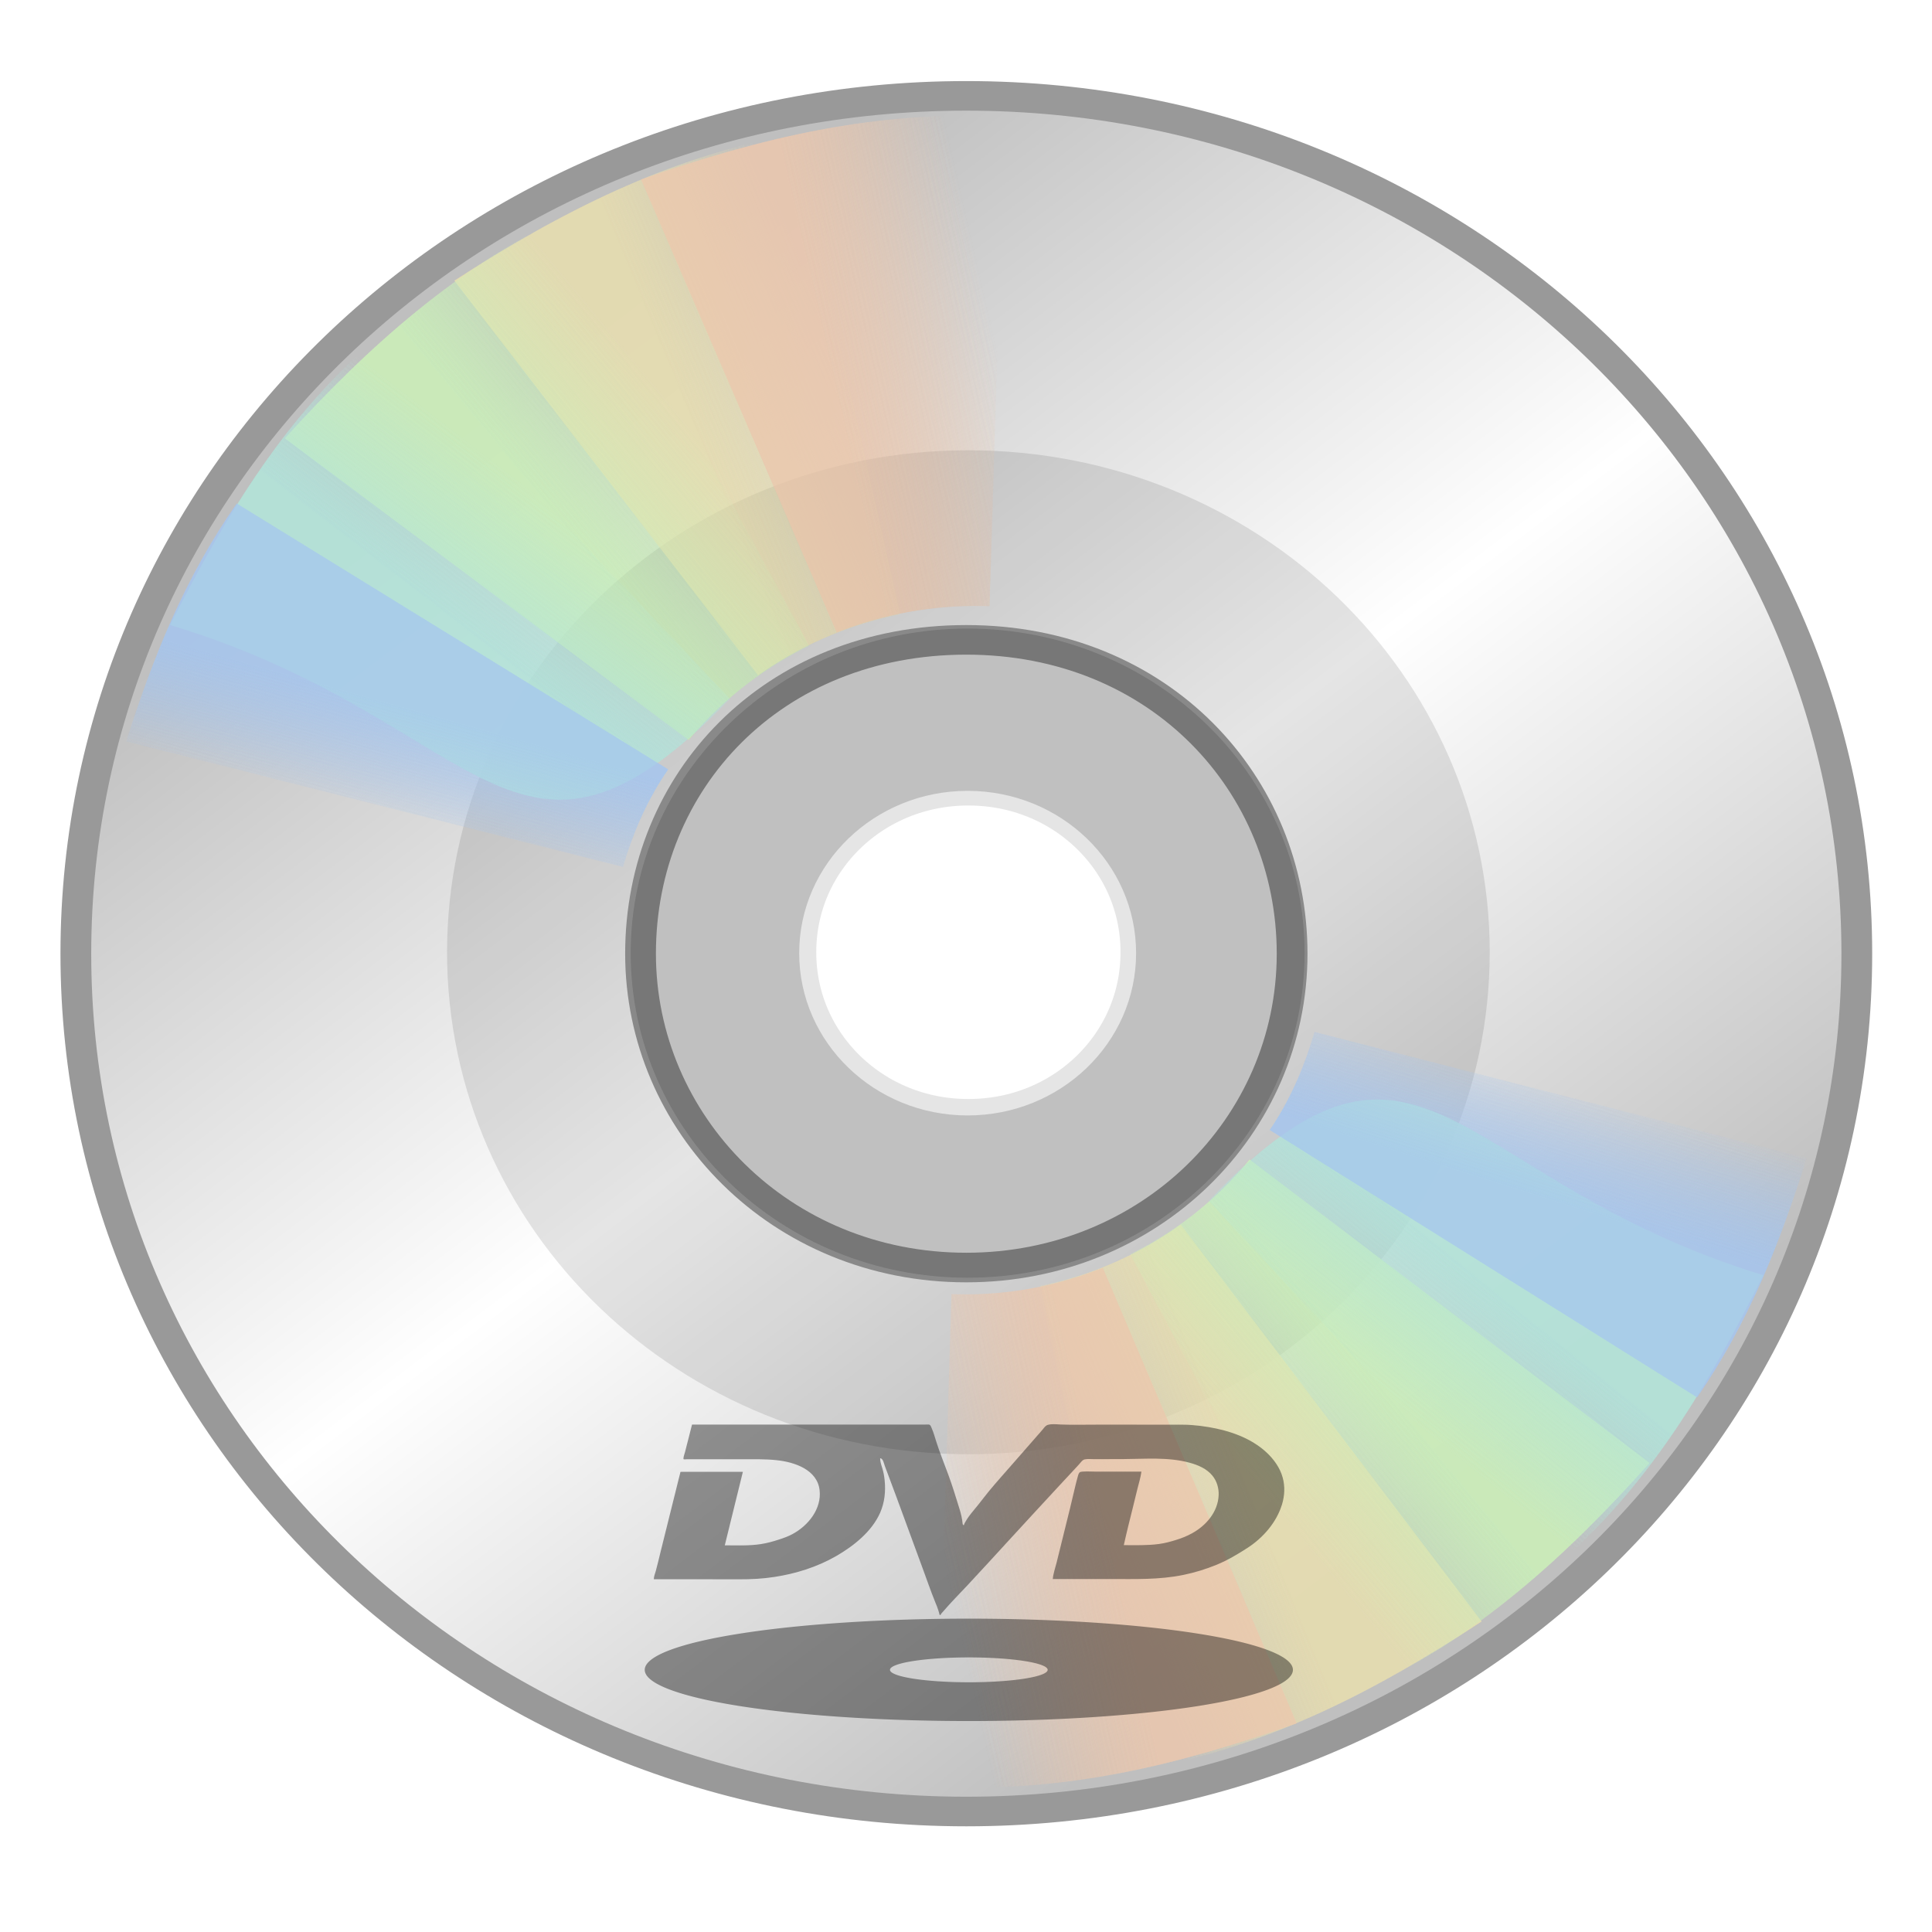 <svg width="64" height="64" version="1.1" viewBox="0 0 16.933 16.933" xmlns="http://www.w3.org/2000/svg">
 <defs>
  <filter id="w" x="-.147" y="-.166" width="1.295" height="1.331" color-interpolation-filters="sRGB">
   <feGaussianBlur stdDeviation="3.362"/>
  </filter>
  <filter id="u" x="-.147" y="-.166" width="1.295" height="1.331" color-interpolation-filters="sRGB">
   <feGaussianBlur stdDeviation="3.362"/>
  </filter>
  <filter id="t" x="-.147" y="-.166" width="1.295" height="1.331" color-interpolation-filters="sRGB">
   <feGaussianBlur stdDeviation="3.362"/>
  </filter>
  <filter id="v" x="-.147" y="-.166" width="1.295" height="1.331" color-interpolation-filters="sRGB">
   <feGaussianBlur stdDeviation="3.362"/>
  </filter>
  <linearGradient id="g" x1="1456.9" x2="1460.4" y1="-810.5" y2="-811.9" gradientTransform="matrix(-2.732 0 0 2.732 4027.2 2244.5)" gradientUnits="userSpaceOnUse">
   <stop stop-color="#E7DDAF" offset="0"/>
   <stop stop-color="#E7DDAF" stop-opacity="0" offset="1"/>
  </linearGradient>
  <linearGradient id="f" x1="1456.3" x2="1460" y1="-807.81" y2="-808.72" gradientTransform="matrix(-2.731 -.077 -.077 2.731 3970.8 2345.5)" gradientUnits="userSpaceOnUse">
   <stop stop-color="#EAC7AE" offset="0"/>
   <stop stop-color="#EAC7AE" stop-opacity="0" offset="1"/>
  </linearGradient>
  <linearGradient id="e" x1="1459.9" x2="1462.9" y1="-808.34" y2="-810.66" gradientTransform="matrix(-2.732 0 0 2.732 4027.2 2244.5)" gradientUnits="userSpaceOnUse">
   <stop stop-color="#CAEFB9" offset="0"/>
   <stop stop-color="#CAEFB9" stop-opacity="0" offset="1"/>
  </linearGradient>
  <linearGradient id="d" x1="1462.3" x2="1464.5" y1="-805.88" y2="-808.6" gradientTransform="matrix(-2.732 0 0 2.732 4027.2 2244.5)" gradientUnits="userSpaceOnUse">
   <stop stop-color="#B1E3DA" offset="0"/>
   <stop stop-color="#B1E3DA" stop-opacity="0" offset="1"/>
  </linearGradient>
  <linearGradient id="c" x1="1463.3" x2="1462.4" y1="-803.87" y2="-801.14" gradientTransform="matrix(-2.732 0 0 2.732 4027.2 2244.5)" gradientUnits="userSpaceOnUse">
   <stop stop-color="#A5C5EE" offset="0"/>
   <stop stop-color="#A5C5EE" stop-opacity="0" offset="1"/>
  </linearGradient>
  <linearGradient id="s" x1="-1129.7" x2="-1106.6" y1="944.53" y2="962.74" gradientTransform="matrix(0 .889 .888 0 -830.45 1274.5)" gradientUnits="userSpaceOnUse">
   <stop stop-color="#BFBFBF" offset="0"/>
   <stop stop-color="#fff" offset=".5"/>
   <stop stop-color="#BFBFBF" offset="1"/>
  </linearGradient>
  <linearGradient id="q" x1="-1067.4" x2="-1063.9" y1="767.72" y2="769.13" gradientTransform="matrix(2.732 0 0 -2.732 2963.2 2127.6)" gradientUnits="userSpaceOnUse">
   <stop stop-color="#E7DDAF" offset="0"/>
   <stop stop-color="#E7DDAF" stop-opacity="0" offset="1"/>
  </linearGradient>
  <filter id="a" x="-.113" y="-.127" width="1.227" height="1.255" color-interpolation-filters="sRGB">
   <feGaussianBlur stdDeviation="2.587"/>
  </filter>
  <linearGradient id="p" x1="-1062.2" x2="-1058.5" y1="772.47" y2="773.39" gradientTransform="matrix(2.731 .077 .077 -2.731 2897.1 2218.6)" gradientUnits="userSpaceOnUse">
   <stop stop-color="#EAC7AE" offset="0"/>
   <stop stop-color="#EAC7AE" stop-opacity="0" offset="1"/>
  </linearGradient>
  <linearGradient id="o" x1="-1070.5" x2="-1067.6" y1="765.57" y2="767.88" gradientTransform="matrix(2.732 0 0 -2.732 2963.2 2127.6)" gradientUnits="userSpaceOnUse">
   <stop stop-color="#CAEFB9" offset="0"/>
   <stop stop-color="#CAEFB9" stop-opacity="0" offset="1"/>
  </linearGradient>
  <linearGradient id="r" x1="-1196.7" x2="-1197.3" y1="860.46" y2="818.54" gradientTransform="matrix(.28 0 0 .28 -.98 262.12)" gradientUnits="userSpaceOnUse">
   <stop stop-color="#323232" offset="0"/>
   <stop offset="1"/>
  </linearGradient>
  <linearGradient id="n" x1="-1072.8" x2="-1070.6" y1="763.1" y2="765.83" gradientTransform="matrix(2.732 0 0 -2.732 2963.2 2127.6)" gradientUnits="userSpaceOnUse">
   <stop stop-color="#B1E3DA" offset="0"/>
   <stop stop-color="#B1E3DA" stop-opacity="0" offset="1"/>
  </linearGradient>
  <linearGradient id="m" x1="-1073.9" x2="-1074.7" y1="761.09" y2="758.36" gradientTransform="matrix(2.732 0 0 -2.732 2963.2 2127.6)" gradientUnits="userSpaceOnUse">
   <stop stop-color="#A5C5EE" offset="0"/>
   <stop stop-color="#A5C5EE" stop-opacity="0" offset="1"/>
  </linearGradient>
  <linearGradient id="l" x1="-1050.5" x2="-1047" y1="749.27" y2="750.66" gradientTransform="matrix(-2.732 0 0 2.732 -2788.9 -1949.3)" gradientUnits="userSpaceOnUse">
   <stop stop-color="#E7DDAF" offset="0"/>
   <stop stop-color="#E7DDAF" stop-opacity="0" offset="1"/>
  </linearGradient>
  <filter id="b" x="-.114" y="-.126" width="1.228" height="1.253" color-interpolation-filters="sRGB">
   <feGaussianBlur stdDeviation="2.581"/>
  </filter>
  <linearGradient id="k" x1="-1044.8" x2="-1041.1" y1="754.5" y2="755.41" gradientTransform="matrix(-2.731 -.077 -.077 2.731 -2722.7 -2040.3)" gradientUnits="userSpaceOnUse">
   <stop stop-color="#EAC7AE" offset="0"/>
   <stop stop-color="#EAC7AE" stop-opacity="0" offset="1"/>
  </linearGradient>
  <linearGradient id="j" x1="-1053.6" x2="-1050.7" y1="747.11" y2="749.42" gradientTransform="matrix(-2.732 0 0 2.732 -2788.9 -1949.3)" gradientUnits="userSpaceOnUse">
   <stop stop-color="#CAEFB9" offset="0"/>
   <stop stop-color="#CAEFB9" stop-opacity="0" offset="1"/>
  </linearGradient>
  <linearGradient id="i" x1="-1055.9" x2="-1053.6" y1="744.65" y2="747.38" gradientTransform="matrix(-2.732 0 0 2.732 -2788.9 -1949.3)" gradientUnits="userSpaceOnUse">
   <stop stop-color="#B1E3DA" offset="0"/>
   <stop stop-color="#B1E3DA" stop-opacity="0" offset="1"/>
  </linearGradient>
  <linearGradient id="h" x1="-1056.9" x2="-1057.8" y1="742.61" y2="739.87" gradientTransform="matrix(-2.732 0 0 2.732 -2788.9 -1949.3)" gradientUnits="userSpaceOnUse">
   <stop stop-color="#A5C5EE" offset="0"/>
   <stop stop-color="#A5C5EE" stop-opacity="0" offset="1"/>
  </linearGradient>
 </defs>
 <g transform="translate(0 -280.07)">
  <g transform="matrix(-.974 0 0 -.974 -27.864 267.24)" display="none" filter="url(#w)">
   <path d="m32.027 20.525 18.936 25.572c2.494-1.83 5.371-3.188 8.586-3.894 0.085-0.02 0.164-0.037 0.25-0.055l-6.638-31.131c-7.894 1.533-14.533 5.069-21.134 9.507z" display="inline" enable-background="new    " fill="url(#g)" opacity=".8"/>
   <g display="inline">
    <path d="m43.664 13.968 12.203 29.351c2.863-1.173 5.982-1.796 9.272-1.702 0.087 2e-3 0.169 0.004 0.256 0.007l0.936-31.733c-8.03-0.42-15.188 1.367-22.667 4.078z" enable-background="new    " fill="url(#f)" opacity=".8"/>
    <path d="m21.456 30.745 25.173 19.549c1.935-2.412 4.362-4.469 7.285-5.982 0.078-0.041 0.149-0.078 0.228-0.117l-14.617-28.191c-7.228 3.523-12.841 8.747-18.068 14.742z" enable-background="new    " fill="url(#e)" opacity=".8"/>
    <path d="m14.299 42.841c19.602 6.125 21.447 19.21 34.906 4.792l-21.609-23.758c-6.068 5.274-9.799 11.822-13.297 18.966z" enable-background="new    " fill="url(#d)" opacity=".8"/>
    <path d="m18.459 34.97c-3.232 4.787-5.212 9.935-6.898 15.42l30.977 8.129c0.59-2.085 1.416-4.139 2.647-6.062 0.048-0.073 0.123-0.183 0.172-0.256z" enable-background="new    " fill="url(#c)" opacity=".8"/>
   </g>
  </g>
  <g transform="matrix(-.974 0 0 -.974 -266.45 231.61)" display="none" filter="url(#u)">
   <path d="m32.027 20.525 18.936 25.572c2.494-1.83 5.371-3.188 8.586-3.894 0.085-0.02 0.164-0.037 0.25-0.055l-6.638-31.131c-7.894 1.533-14.533 5.069-21.134 9.507z" display="inline" enable-background="new    " fill="url(#g)" opacity=".8"/>
   <g display="inline">
    <path d="m43.664 13.968 12.203 29.351c2.863-1.173 5.982-1.796 9.272-1.702 0.087 2e-3 0.169 0.004 0.256 0.007l0.936-31.733c-8.03-0.42-15.188 1.367-22.667 4.078z" enable-background="new    " fill="url(#f)" opacity=".8"/>
    <path d="m21.456 30.745 25.173 19.549c1.935-2.412 4.362-4.469 7.285-5.982 0.078-0.041 0.149-0.078 0.228-0.117l-14.617-28.191c-7.228 3.523-12.841 8.747-18.068 14.742z" enable-background="new    " fill="url(#e)" opacity=".8"/>
    <path d="m14.299 42.841c19.602 6.125 21.447 19.21 34.906 4.792l-21.609-23.758c-6.068 5.274-9.799 11.822-13.297 18.966z" enable-background="new    " fill="url(#d)" opacity=".8"/>
    <path d="m18.459 34.97c-3.232 4.787-5.212 9.935-6.898 15.42l30.977 8.129c0.59-2.085 1.416-4.139 2.647-6.062 0.048-0.073 0.123-0.183 0.172-0.256z" enable-background="new    " fill="url(#c)" opacity=".8"/>
   </g>
  </g>
  <g transform="matrix(-.974 0 0 -.974 -388.51 173.81)" display="none" filter="url(#t)">
   <path d="m32.027 20.525 18.936 25.572c2.494-1.83 5.371-3.188 8.586-3.894 0.085-0.02 0.164-0.037 0.25-0.055l-6.638-31.131c-7.894 1.533-14.533 5.069-21.134 9.507z" display="inline" enable-background="new    " fill="url(#g)" opacity=".8"/>
   <g display="inline">
    <path d="m43.664 13.968 12.203 29.351c2.863-1.173 5.982-1.796 9.272-1.702 0.087 2e-3 0.169 0.004 0.256 0.007l0.936-31.733c-8.03-0.42-15.188 1.367-22.667 4.078z" enable-background="new    " fill="url(#f)" opacity=".8"/>
    <path d="m21.456 30.745 25.173 19.549c1.935-2.412 4.362-4.469 7.285-5.982 0.078-0.041 0.149-0.078 0.228-0.117l-14.617-28.191c-7.228 3.523-12.841 8.747-18.068 14.742z" enable-background="new    " fill="url(#e)" opacity=".8"/>
    <path d="m14.299 42.841c19.602 6.125 21.447 19.21 34.906 4.792l-21.609-23.758c-6.068 5.274-9.799 11.822-13.297 18.966z" enable-background="new    " fill="url(#d)" opacity=".8"/>
    <path d="m18.459 34.97c-3.232 4.787-5.212 9.935-6.898 15.42l30.977 8.129c0.59-2.085 1.416-4.139 2.647-6.062 0.048-0.073 0.123-0.183 0.172-0.256z" enable-background="new    " fill="url(#c)" opacity=".8"/>
   </g>
  </g>
  <g transform="matrix(-.974 0 0 -.974 -557.77 162.51)" display="none" fill="#fff" filter="url(#v)" stroke-width="4.048px">
   <path d="m32.027 20.525 18.936 25.572c2.494-1.83 5.371-3.188 8.586-3.894 0.085-0.02 0.164-0.037 0.25-0.055l-6.638-31.131c-7.894 1.533-14.533 5.069-21.134 9.507z" display="inline" enable-background="new    " fill="url(#g)" opacity=".8"/>
   <g display="inline">
    <path d="m43.664 13.968 12.203 29.351c2.863-1.173 5.982-1.796 9.272-1.702 0.087 2e-3 0.169 0.004 0.256 0.007l0.936-31.733c-8.03-0.42-15.188 1.367-22.667 4.078z" enable-background="new    " fill="url(#f)" opacity=".8"/>
    <path d="m21.456 30.745 25.173 19.549c1.935-2.412 4.362-4.469 7.285-5.982 0.078-0.041 0.149-0.078 0.228-0.117l-14.617-28.191c-7.228 3.523-12.841 8.747-18.068 14.742z" enable-background="new    " fill="url(#e)" opacity=".8"/>
    <path d="m14.299 42.841c19.602 6.125 21.447 19.21 34.906 4.792l-21.609-23.758c-6.068 5.274-9.799 11.822-13.297 18.966z" enable-background="new    " fill="url(#d)" opacity=".8"/>
    <path d="m18.459 34.97c-3.232 4.787-5.212 9.935-6.898 15.42l30.977 8.129c0.59-2.085 1.416-4.139 2.647-6.062 0.048-0.073 0.123-0.183 0.172-0.256z" enable-background="new    " fill="url(#c)" opacity=".8"/>
   </g>
  </g>
  <g transform="matrix(.502 0 0 .483 -.027 153.15)" stroke-width="2.03">
   <path d="m32.472 280.08c0-8.628-6.929-15.566-15.547-15.566-8.618 0-15.547 6.938-15.547 15.566 0 8.628 6.93 15.566 15.547 15.566 8.618 0 15.547-6.938 15.547-15.566zm-9.859 0c0 3.134-2.494 5.695-5.688 5.695-3.256 0-5.688-2.624-5.688-5.695 0-3.134 2.307-5.695 5.688-5.695 3.381 0 5.688 2.623 5.688 5.695z" fill="url(#s)" stroke="#999" stroke-width=".537"/>
   <path d="m16.948 274.18c-3.247 0-5.883 2.639-5.883 5.89s2.635 5.89 5.883 5.89c3.247 0 5.883-2.639 5.883-5.89s-2.635-5.89-5.883-5.89zm0 2.945c1.624 0 2.941 1.319 2.941 2.945 0 1.626-1.318 2.945-2.941 2.945s-2.941-1.319-2.941-2.945c0-1.626 1.318-2.945 2.941-2.945z" enable-background="new    " fill="#323232" opacity=".2"/>
   <path transform="matrix(.28 0 0 .28 -.98 262.12)" d="m32.026 20.525 18.936 25.572c2.495-1.83 5.371-3.188 8.586-3.894 0.085-0.019 0.165-0.037 0.25-0.055l-6.637-31.13c-7.893 1.534-14.533 5.069-21.134 9.507z" enable-background="new    " fill="url(#q)" filter="url(#a)" opacity=".8"/>
   <path transform="matrix(.28 0 0 .28 -.98 262.12)" d="m43.664 13.967 12.202 29.352c2.863-1.172 5.983-1.795 9.273-1.702 0.088 2e-3 0.169 0.003 0.256 0.007l0.936-31.733c-8.029-0.42-15.188 1.367-22.666 4.077z" enable-background="new    " fill="url(#p)" filter="url(#a)" opacity=".8"/>
   <path transform="matrix(.28 0 0 .28 -.98 262.12)" d="m21.456 30.745 25.172 19.55c1.936-2.413 4.363-4.47 7.286-5.983 0.078-0.04 0.149-0.079 0.228-0.118l-14.617-28.191c-7.227 3.524-12.84 8.747-18.068 14.742z" enable-background="new    " fill="url(#o)" filter="url(#a)" opacity=".8"/>
   <path d="m16.961 285.94c-3.258 0-5.879-2.623-5.879-5.886s2.62-5.886 5.879-5.886 5.879 2.623 5.879 5.886c0 3.262-2.62 5.886-5.879 5.886z" enable-background="new    " fill="none" opacity=".1" stroke="url(#r)" stroke-width="6.446"/>
   <path transform="matrix(.28 0 0 .28 -.98 262.12)" d="m14.299 42.841c19.602 6.125 21.447 19.21 34.907 4.792l-21.61-23.758c-6.068 5.274-9.799 11.822-13.297 18.966z" enable-background="new    " fill="url(#n)" filter="url(#a)" opacity=".8"/>
   <path transform="matrix(.28 0 0 .28 -.98 262.12)" d="m18.458 34.97c-3.232 4.787-5.212 9.935-6.899 15.419l30.978 8.129c0.589-2.085 1.415-4.139 2.647-6.062 0.047-0.074 0.123-0.183 0.171-0.256z" enable-background="new    " fill="url(#m)" filter="url(#a)" opacity=".8"/>
   <path transform="matrix(.28 0 0 .28 -.98 262.12)" d="m96.074 107.42-18.758-25.718c-2.472 1.841-5.321 3.206-8.506 3.915-0.084 0.02-0.163 0.037-0.248 0.056l6.576 31.308c7.818-1.542 14.397-5.098 20.936-9.56z" enable-background="new    " fill="url(#l)" filter="url(#b)" opacity=".8"/>
   <path transform="matrix(.28 0 0 .28 -.98 262.12)" d="m84.546 114.02-12.088-29.518c-2.836 1.178-5.929 1.805-9.186 1.71-0.087-2e-3 -0.167-0.003-0.253-0.006l-0.927 31.913c7.954 0.423 15.045-1.375 22.454-4.1z" enable-background="new    " fill="url(#k)" filter="url(#b)" opacity=".8"/>
   <path transform="matrix(.28 0 0 .28 -.98 262.12)" d="m106.55 97.145-24.937-19.661c-1.919 2.427-4.322 4.495-7.218 6.017-0.077 0.041-0.147 0.079-0.224 0.118l14.479 28.352c7.158-3.544 12.72-8.796 17.898-14.825z" enable-background="new    " fill="url(#j)" filter="url(#b)" opacity=".8"/>
   <path transform="matrix(.28 0 0 .28 -.98 262.12)" d="m113.64 84.979c-19.418-6.159-21.247-19.318-34.58-4.818l21.407 23.894c6.013-5.306 9.708-11.89 13.173-19.075z" enable-background="new    " fill="url(#i)" filter="url(#b)" opacity=".8"/>
   <path transform="matrix(.28 0 0 .28 -.98 262.12)" d="m109.51 92.895c3.204-4.814 5.164-9.991 6.835-15.508l-30.688-8.175c-0.584 2.098-1.403 4.162-2.621 6.097-0.047 0.075-0.123 0.185-0.17 0.258z" enable-background="new    " fill="url(#h)" filter="url(#b)" opacity=".8"/>
   <path transform="matrix(.28 0 0 .28 -.98 262.12)" d="m32.026 20.525 18.936 25.572c2.495-1.83 5.371-3.188 8.586-3.894 0.085-0.019 0.165-0.037 0.25-0.055l-6.637-31.13c-7.893 1.534-14.533 5.069-21.134 9.507z" enable-background="new    " fill="url(#q)" filter="url(#a)" opacity=".8"/>
   <path transform="matrix(.28 0 0 .28 -.98 262.12)" d="m43.664 13.967 12.202 29.352c2.863-1.172 5.983-1.795 9.273-1.702 0.088 2e-3 0.169 0.003 0.256 0.007l0.936-31.733c-8.029-0.42-15.188 1.367-22.666 4.077z" enable-background="new    " fill="url(#p)" filter="url(#a)" opacity=".8"/>
   <path transform="matrix(.28 0 0 .28 -.98 262.12)" d="m21.456 30.745 25.172 19.55c1.936-2.413 4.363-4.47 7.286-5.983 0.078-0.04 0.149-0.079 0.228-0.118l-14.617-28.191c-7.227 3.524-12.84 8.747-18.068 14.742z" enable-background="new    " fill="url(#o)" filter="url(#a)" opacity=".8"/>
   <path transform="matrix(.28 0 0 .28 -.98 262.12)" d="m14.299 42.841c19.602 6.125 21.447 19.21 34.907 4.792l-21.61-23.758c-6.068 5.274-9.799 11.822-13.297 18.966z" enable-background="new    " fill="url(#n)" filter="url(#a)" opacity=".8"/>
   <path transform="matrix(.28 0 0 .28 -.98 262.12)" d="m18.458 34.97c-3.232 4.787-5.212 9.935-6.899 15.419l30.978 8.129c0.589-2.085 1.415-4.139 2.647-6.062 0.047-0.074 0.123-0.183 0.171-0.256z" enable-background="new    " fill="url(#m)" filter="url(#a)" opacity=".8"/>
   <path transform="matrix(.28 0 0 .28 -.98 262.12)" d="m96.074 107.42-18.758-25.718c-2.472 1.841-5.321 3.206-8.506 3.915-0.084 0.02-0.163 0.037-0.248 0.056l6.576 31.308c7.818-1.542 14.397-5.098 20.936-9.56z" enable-background="new    " fill="url(#l)" filter="url(#b)" opacity=".8"/>
   <path transform="matrix(.28 0 0 .28 -.98 262.12)" d="m84.546 114.02-12.088-29.518c-2.836 1.178-5.929 1.805-9.186 1.71-0.087-2e-3 -0.167-0.003-0.253-0.006l-0.927 31.913c7.954 0.423 15.045-1.375 22.454-4.1z" enable-background="new    " fill="url(#k)" filter="url(#b)" opacity=".8"/>
   <path transform="matrix(.28 0 0 .28 -.98 262.12)" d="m106.55 97.145-24.937-19.661c-1.919 2.427-4.322 4.495-7.218 6.017-0.077 0.041-0.147 0.079-0.224 0.118l14.479 28.352c7.158-3.544 12.72-8.796 17.898-14.825z" enable-background="new    " fill="url(#j)" filter="url(#b)" opacity=".8"/>
   <path transform="matrix(.28 0 0 .28 -.98 262.12)" d="m113.64 84.979c-19.418-6.159-21.247-19.318-34.58-4.818l21.407 23.894c6.013-5.306 9.708-11.89 13.173-19.075z" enable-background="new    " fill="url(#i)" filter="url(#b)" opacity=".8"/>
   <path transform="matrix(.28 0 0 .28 -.98 262.12)" d="m109.51 92.895c3.204-4.814 5.164-9.991 6.835-15.508l-30.688-8.175c-0.584 2.098-1.403 4.162-2.621 6.097-0.047 0.075-0.123 0.185-0.17 0.258z" enable-background="new    " fill="url(#h)" filter="url(#b)" opacity=".8"/>
  </g>
  <g transform="matrix(.472 0 0 .456 113.28 177.32)" stroke-width="2.155">
   <path d="m-227.15 252.71h4.317c0.026 0 0.053-3e-3 0.08-6.8e-4 0.032 3e-3 0.042 0.043 0.053 0.069 0.036 0.083 0.058 0.172 0.085 0.258 0.065 0.213 0.148 0.421 0.222 0.631 0.076 0.215 0.141 0.432 0.206 0.65 0.03 0.1 0.054 0.197 0.062 0.3 1e-3 0.013 0.013 0.027 0.022 0.027 6e-3 -0.019 0.014-0.037 0.023-0.054 0.022-0.042 0.048-0.082 0.075-0.121 0.055-0.077 0.117-0.149 0.175-0.225 0.066-0.085 0.128-0.172 0.195-0.256 0.144-0.18 0.296-0.354 0.445-0.531 0.153-0.181 0.306-0.361 0.458-0.542 0.033-0.039 0.067-0.077 0.098-0.117 0.024-0.031 0.049-0.069 0.089-0.082 0.073-0.023 0.158-0.012 0.232-8e-3 0.221 9e-3 0.444 3e-3 0.666 3e-3h0.71c0.237 0 0.474 4.5e-4 0.71 8.5e-4 0.116 4.5e-4 0.233-3e-3 0.35 6e-3 0.107 8e-3 0.213 0.021 0.319 0.04 0.39 0.067 0.789 0.21 1.078 0.489 0.136 0.132 0.247 0.293 0.297 0.477 0.047 0.172 0.038 0.353-0.012 0.522-0.101 0.342-0.348 0.638-0.642 0.835-0.183 0.122-0.366 0.235-0.569 0.322-0.2 0.085-0.407 0.151-0.619 0.196-0.448 0.096-0.906 0.079-1.361 0.079h-1.065c9e-3 -0.107 0.046-0.212 0.071-0.316 0.027-0.114 0.054-0.229 0.082-0.343 0.055-0.232 0.11-0.463 0.166-0.695 0.031-0.132 0.061-0.264 0.091-0.396 0.014-0.063 0.029-0.125 0.046-0.188 9e-3 -0.033 0.017-0.082 0.04-0.109 0.012-0.014 0.038-0.015 0.055-0.017 0.036-3e-3 0.073-3e-3 0.109-3e-3 0.085 3e-3 0.17 3e-3 0.255 3e-3h0.731c-0.015 0.113-0.048 0.223-0.075 0.334-0.029 0.118-0.056 0.237-0.084 0.356-0.058 0.24-0.117 0.481-0.168 0.723 0.218 0 0.436 8e-3 0.652-0.022 0.11-0.015 0.225-0.047 0.33-0.082 0.097-0.031 0.192-0.071 0.28-0.121 0.27-0.152 0.486-0.416 0.499-0.735 5e-3 -0.135-0.032-0.271-0.117-0.377-0.104-0.132-0.266-0.204-0.425-0.248-0.397-0.112-0.825-0.071-1.234-0.069-0.118 4.6e-4 -0.236 6.8e-4 -0.355 8.5e-4 -0.057 0-0.114 4.4e-4 -0.171 4.4e-4 -0.058 4.5e-4 -0.123-7e-3 -0.18 3e-3 -0.049 8e-3 -0.082 0.066-0.113 0.1-0.042 0.047-0.083 0.092-0.124 0.139-0.08 0.089-0.16 0.178-0.24 0.267-0.319 0.355-0.635 0.713-0.953 1.07-0.25 0.281-0.498 0.565-0.751 0.844-0.153 0.169-0.312 0.334-0.457 0.51-0.014 0.017-0.035 0.037-0.043 0.058-4.5e-4 8.5e-4 -4.5e-4 8.5e-4 -4.5e-4 3e-3 -0.016 0-0.018 5e-3 -0.021-0.013-6e-3 -0.025-0.012-0.05-0.02-0.074-0.016-0.053-0.036-0.105-0.057-0.156-0.085-0.216-0.158-0.438-0.236-0.656-0.16-0.451-0.32-0.902-0.48-1.352-0.05-0.139-0.1-0.278-0.15-0.416-0.025-0.067-0.049-0.134-0.073-0.201-0.013-0.036-0.031-0.143-0.085-0.143 0 0.063 0.018 0.12 0.037 0.181 0.025 0.081 0.039 0.162 0.047 0.247 0.02 0.209-1e-3 0.423-0.084 0.618-0.154 0.362-0.49 0.64-0.822 0.837-0.35 0.207-0.743 0.335-1.143 0.398-0.217 0.035-0.433 0.046-0.652 0.045-0.234-4.5e-4 -0.468-8.4e-4 -0.701-8.4e-4h-0.885c0-0.053 0.024-0.111 0.038-0.163 0.03-0.111 0.054-0.224 0.081-0.336 0.111-0.462 0.221-0.925 0.333-1.386 0.012-0.051 0.024-0.101 0.037-0.152 5e-3 -0.019-4.5e-4 -0.028 0.021-0.028h1.144c-0.112 0.47-0.224 0.942-0.336 1.413 0.226 0 0.454 0.012 0.677-0.025 0.112-0.018 0.222-0.05 0.328-0.086 0.087-0.029 0.172-0.06 0.252-0.105 0.298-0.166 0.542-0.488 0.504-0.842-0.042-0.394-0.461-0.543-0.803-0.579-0.207-0.023-0.416-0.017-0.624-0.017-0.238 6.8e-4 -0.476 0-0.714 0h-0.33c-0.016 0-0.058 8e-3 -0.058-8e-3 0-0.043 0.02-0.091 0.03-0.132 0.043-0.173 0.086-0.346 0.128-0.519" opacity=".4" stroke-width=".67"/>
   <path d="m-222.01 256.44a6.018 0.984 0 0 0-6.018 0.984 6.018 0.984 0 0 0 6.018 0.984 6.018 0.984 0 0 0 6.018-0.984 6.018 0.984 0 0 0-6.018-0.984zm0 0.745a1.464 0.239 0 0 1 1.464 0.239 1.464 0.239 0 0 1-1.464 0.239 1.464 0.239 0 0 1-1.464-0.239 1.464 0.239 0 0 1 1.464-0.239z" opacity=".4"/>
  </g>
 </g>
</svg>
